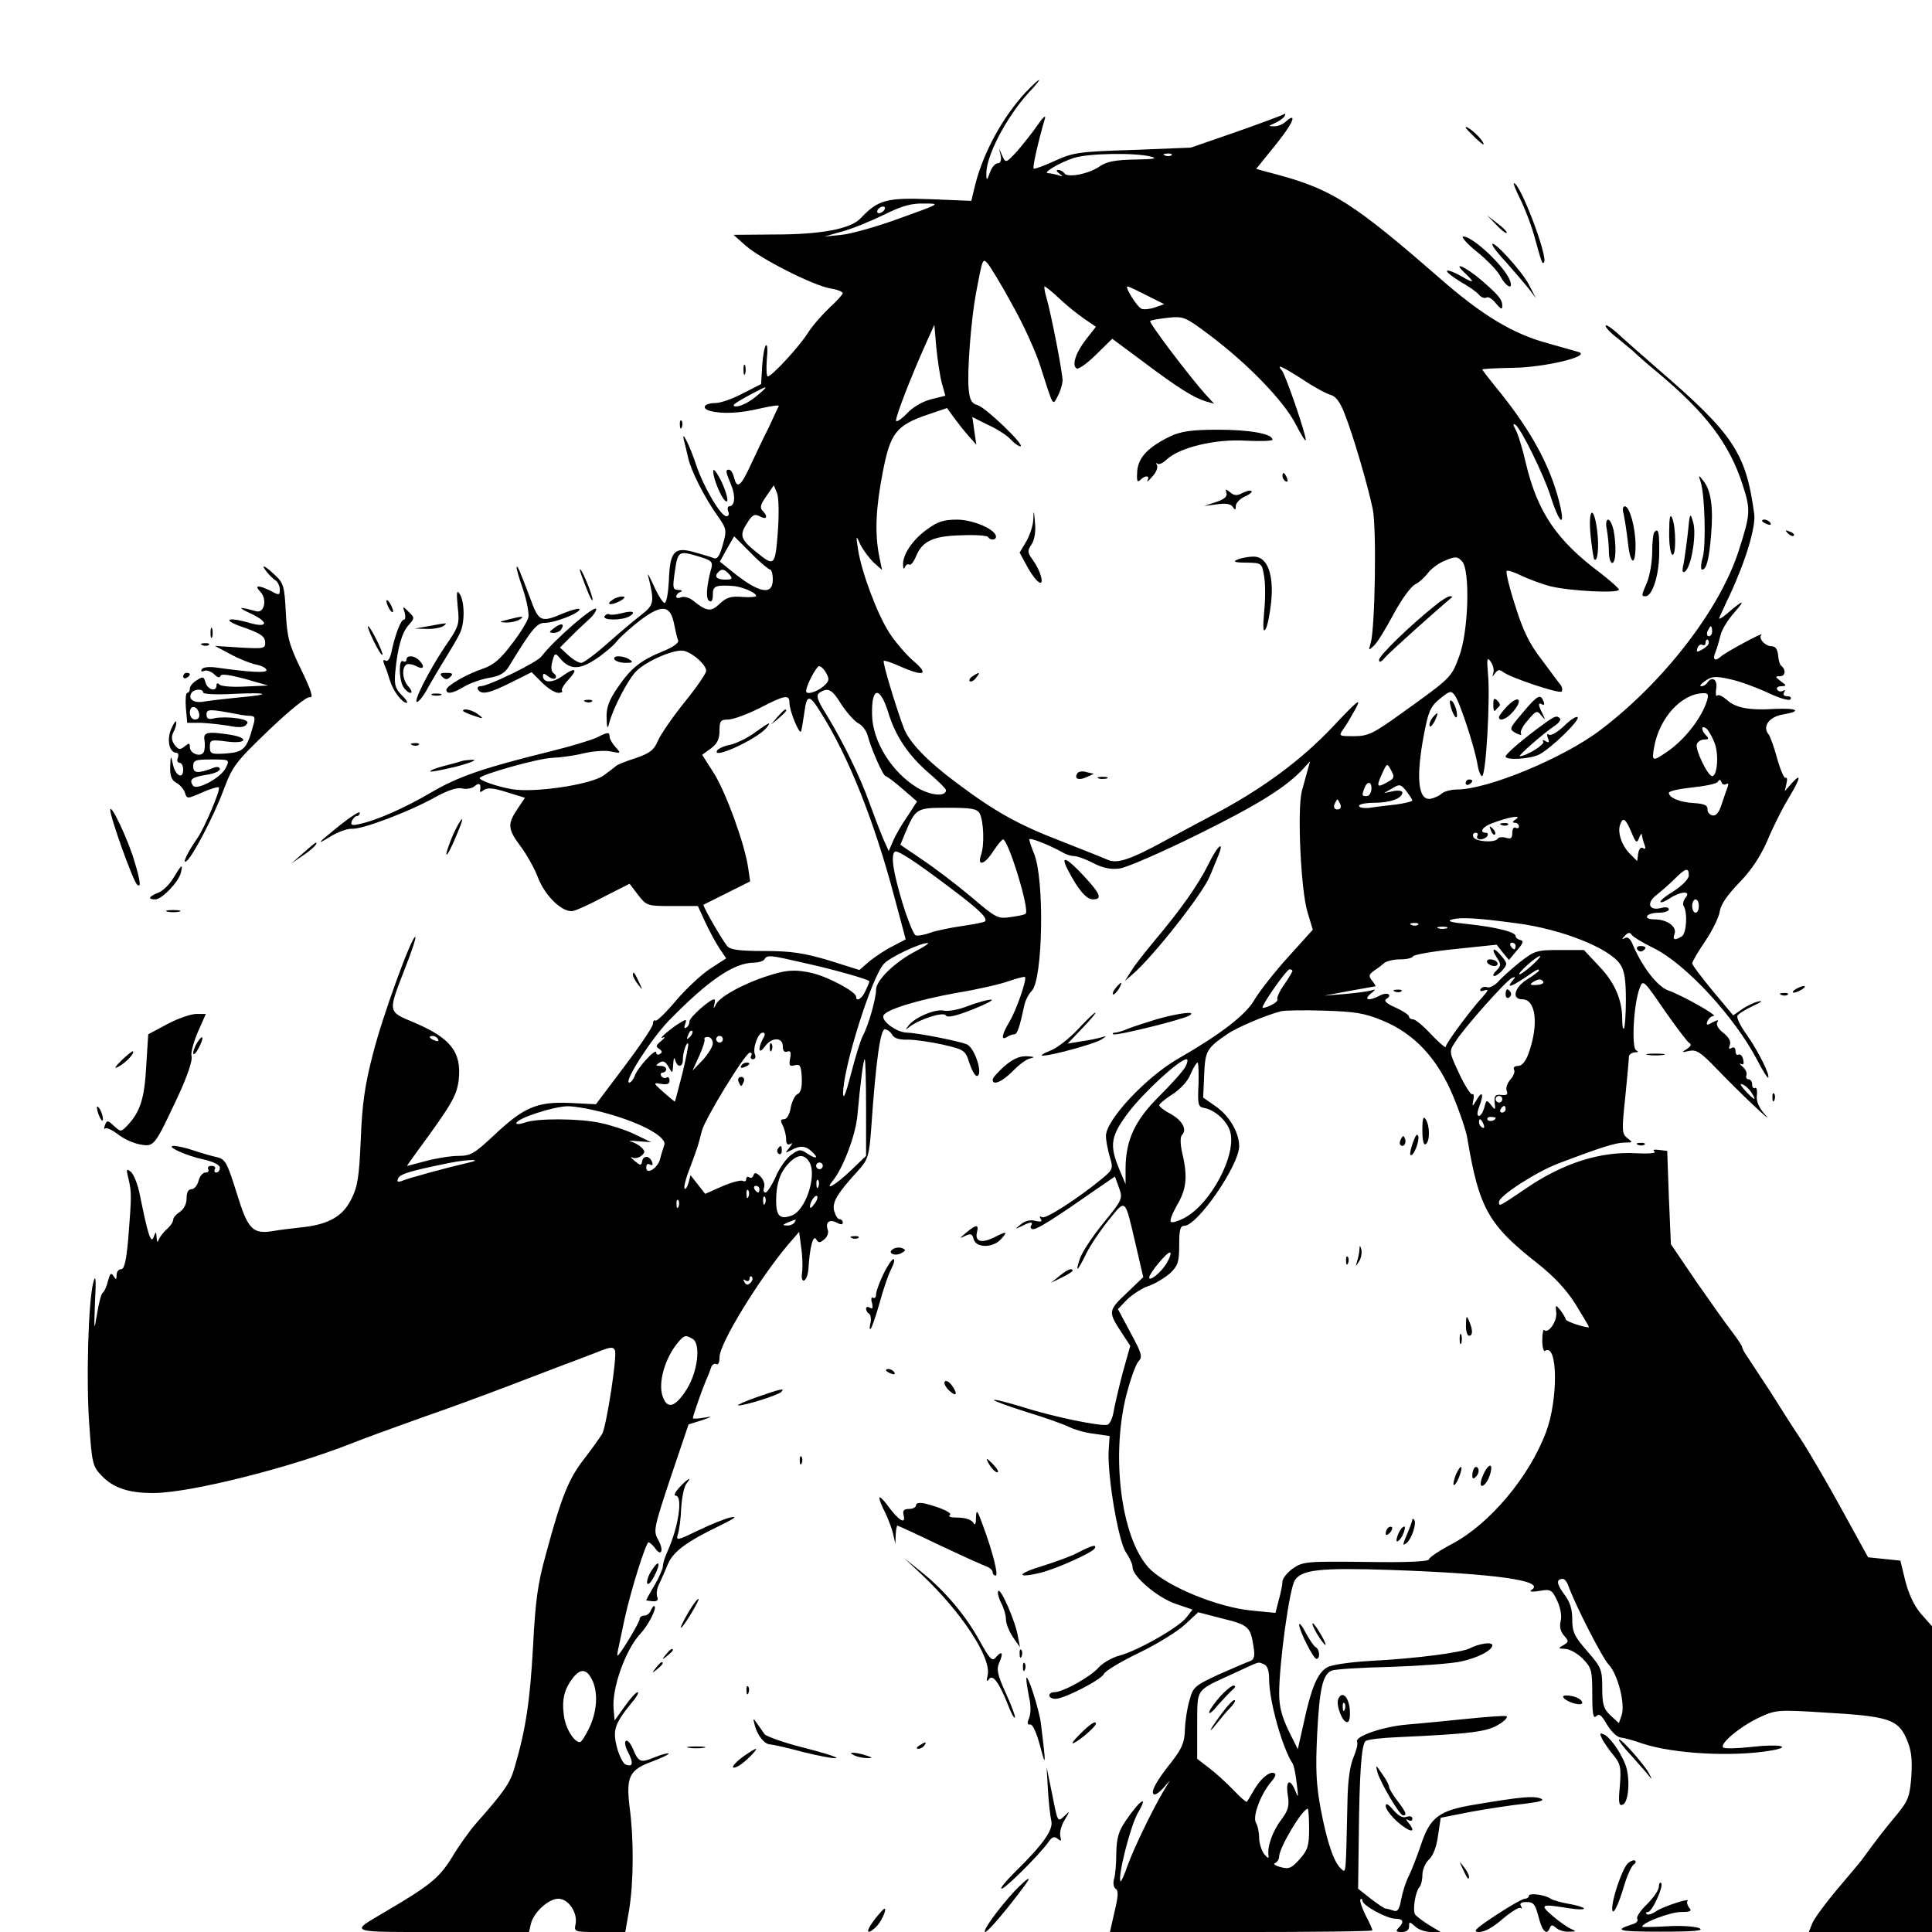 <?xml version="1.0" standalone="no"?>
<!DOCTYPE svg PUBLIC "-//W3C//DTD SVG 20010904//EN"
 "http://www.w3.org/TR/2001/REC-SVG-20010904/DTD/svg10.dtd">
<svg version="1.0" xmlns="http://www.w3.org/2000/svg"
 width="580pt" height="580pt" viewBox="0 0 580 580"
 preserveAspectRatio="xMidYMid meet">
<g transform="translate(0,580) scale(0.1,-0.1)"
fill="#000000" stroke="none">
<path d="M3079 5523 c-69 -75 -126 -179 -151 -276 l-12 -50 -123 5 c-132 5
-157 -2 -209 -57 -30 -32 -117 -49 -260 -49 l-122 -1 36 -32 c45 -40 203 -120
255 -129 20 -3 37 -10 37 -14 0 -4 -18 -24 -40 -44 -22 -21 -52 -55 -65 -76
-26 -41 -108 -130 -120 -130 -4 0 -5 23 -3 51 3 27 2 47 -3 42 -4 -4 -9 -32
-11 -62 l-3 -54 -55 -28 c-30 -16 -67 -29 -82 -29 -34 0 -45 -16 -15 -24 36
-9 88 -7 150 8 32 7 57 11 55 7 -2 -3 -15 -32 -30 -64 -16 -31 -40 -82 -54
-112 -30 -65 -41 -74 -50 -40 -3 14 -10 25 -15 25 -12 0 -11 -5 6 -46 14 -34
11 -64 -6 -64 -4 0 -6 -7 -3 -15 4 -8 1 -15 -5 -15 -17 0 -68 86 -91 154 -20
61 -47 113 -36 71 3 -11 8 -33 12 -50 9 -40 50 -120 87 -172 29 -41 29 -44 17
-88 -10 -36 -17 -45 -29 -40 -9 4 -35 11 -59 18 -58 16 -71 1 -74 -86 -2 -37
-7 -67 -13 -67 -5 0 -20 24 -33 53 -13 28 -20 41 -16 27 19 -77 18 -86 -21
-116 -21 -16 -67 -55 -102 -86 -36 -32 -71 -58 -78 -58 -8 0 -25 10 -39 23
l-25 23 37 37 c20 20 45 43 55 52 9 9 17 21 17 26 0 18 -127 -92 -164 -141
-12 -18 -160 -90 -183 -90 -8 0 -11 -4 -8 -10 10 -17 35 -11 99 21 l62 31 31
-31 c17 -17 39 -31 49 -31 9 0 15 3 11 6 -3 3 5 18 18 32 32 34 23 41 -16 13
-30 -22 -59 -22 -59 0 0 8 4 8 15 -1 9 -7 19 -10 22 -6 4 4 2 10 -4 14 -8 5
-10 18 -5 36 7 26 9 27 22 11 29 -35 57 -37 105 -6 25 16 55 41 66 55 12 15
46 45 75 67 63 46 87 42 98 -16 4 -20 9 -42 12 -48 2 -7 -16 -20 -43 -31 -70
-28 -99 -52 -138 -109 -27 -39 -35 -61 -34 -92 1 -33 3 -35 8 -15 12 46 59
135 83 157 33 31 116 66 142 59 27 -7 66 -42 66 -60 0 -7 -29 -50 -65 -94 -36
-45 -72 -97 -80 -116 -12 -28 -24 -37 -67 -52 -29 -9 -55 -20 -58 -23 -3 -3
-20 -16 -38 -29 -39 -28 -211 -53 -276 -41 -45 8 -96 26 -96 33 0 10 177 60
219 61 25 1 68 7 95 14 27 6 63 9 80 5 30 -6 31 -6 14 13 -10 11 -18 25 -18
31 0 15 -5 15 -38 -2 -15 -7 -76 -26 -137 -41 -207 -51 -278 -76 -359 -123
-80 -47 -165 -85 -218 -96 -22 -5 -26 -3 -22 9 4 8 10 15 15 15 5 0 9 5 9 10
0 6 -26 -11 -58 -36 -73 -59 -75 -63 -28 -34 22 13 50 23 63 22 30 -2 169 50
248 94 40 22 68 31 83 27 12 -3 29 0 37 7 14 12 20 7 16 -14 -1 -5 4 -4 11 2
11 8 28 7 69 -6 l55 -17 -23 -34 c-30 -45 -29 -60 10 -112 18 -24 41 -65 51
-91 22 -59 78 -112 109 -102 12 3 55 23 94 44 l73 37 25 -33 c26 -33 27 -34
103 -34 l77 0 22 -48 c12 -26 31 -61 42 -78 l21 -31 -48 -31 c-26 -17 -72 -60
-102 -95 -30 -36 -58 -63 -62 -61 -5 3 -8 -2 -8 -10 0 -8 -39 -66 -86 -128
l-85 -113 -79 4 c-99 4 -138 -13 -229 -99 -57 -53 -68 -60 -105 -60 -23 0 -66
-7 -96 -15 -30 -8 -56 -15 -58 -15 -1 0 14 21 33 47 102 139 116 164 122 211
9 83 -23 125 -133 172 -81 34 -80 29 -29 161 20 50 34 93 32 96 -9 9 -100
-240 -128 -353 -24 -92 -32 -150 -36 -254 -5 -114 -9 -142 -29 -181 -26 -52
-70 -76 -153 -84 -25 -3 -63 -7 -83 -11 -60 -9 -74 5 -108 116 -28 90 -34 100
-58 106 -15 3 -46 12 -70 20 -23 8 -50 14 -60 14 -28 0 37 -30 90 -41 30 -7
48 -16 48 -25 0 -8 -5 -14 -11 -14 -5 0 -7 5 -4 10 3 6 -1 10 -10 10 -9 0 -13
-4 -10 -10 3 -5 0 -10 -8 -10 -8 0 -18 -11 -21 -25 -4 -14 -13 -25 -21 -25
-10 0 -15 -10 -15 -28 0 -16 -8 -32 -20 -40 -11 -7 -20 -17 -20 -23 0 -7 -8
-19 -18 -28 -11 -9 -21 -23 -25 -31 -4 -11 -6 -10 -7 5 -1 19 -2 19 -9 1 -8
-21 -17 7 -41 126 -6 31 -18 62 -27 70 -14 11 -15 9 -7 -22 9 -40 9 -50 -1
-178 -6 -67 -12 -92 -21 -92 -8 0 -14 -8 -14 -17 0 -15 -2 -16 -9 -4 -8 12
-11 8 -17 -15 -4 -16 -11 -32 -16 -35 -4 -3 -12 -32 -17 -65 -9 -53 -9 -50 -6
36 4 72 2 87 -5 60 -15 -56 -22 -294 -12 -428 8 -115 10 -124 37 -152 36 -38
84 -53 160 -52 112 2 406 76 588 148 48 19 145 54 215 79 70 24 181 65 247 90
66 25 143 55 170 65 28 10 74 28 103 39 44 18 53 19 58 7 7 -18 -25 -224 -38
-250 -6 -10 -30 -44 -54 -75 -47 -60 -69 -115 -115 -286 -25 -89 -32 -142 -39
-280 -9 -162 -22 -248 -55 -360 -13 -47 -31 -73 -116 -169 -20 -23 -53 -69
-73 -103 -38 -61 -65 -83 -201 -163 -107 -63 -116 -60 173 -60 l260 0 6 26 c9
34 53 74 82 74 30 0 58 -41 52 -75 -5 -25 -5 -25 72 -25 l77 0 12 69 c13 83
14 209 1 306 -11 91 -1 112 68 137 29 11 52 22 49 24 -2 2 -21 -3 -41 -11 -43
-18 -49 -16 -66 25 -7 16 -16 27 -21 24 -5 -3 -2 -19 7 -35 16 -32 14 -45 -8
-36 -7 2 -19 26 -26 51 -13 52 -8 70 44 134 15 17 23 32 18 32 -5 0 -22 -19
-39 -43 l-30 -42 -3 34 c-6 61 35 177 79 225 24 25 51 77 44 84 -2 3 -7 -3
-11 -12 -3 -9 -12 -16 -20 -16 -8 0 -14 -5 -14 -11 0 -10 -60 -109 -66 -109
-3 0 0 11 21 110 19 87 64 230 72 230 3 0 12 -8 19 -17 19 -28 28 -8 10 24
-15 27 -14 34 37 187 l54 160 39 12 c34 12 35 13 7 8 -18 -3 -33 -4 -33 -1 0
7 29 89 39 112 5 11 12 28 15 38 3 10 10 15 16 12 6 -4 10 5 10 21 0 41 119
235 207 339 l32 37 6 -46 c4 -25 5 -59 3 -75 -3 -18 0 -27 6 -25 6 2 12 19 13
37 4 64 14 101 23 87 7 -12 11 -12 25 0 9 7 13 20 10 28 -8 22 4 33 26 22 13
-7 19 -7 19 0 0 5 -4 10 -10 10 -5 0 -12 11 -16 25 -6 26 8 51 74 123 27 30
31 42 37 120 14 206 28 302 41 302 7 0 17 -7 22 -16 6 -11 22 -16 48 -15 21 0
69 -7 105 -15 64 -15 67 -17 79 -55 7 -21 17 -39 22 -39 21 0 -5 85 -30 95
-28 11 -152 35 -180 35 -30 1 -76 34 -70 51 6 18 105 48 223 69 61 10 130 26
154 35 24 8 46 14 48 12 6 -7 -25 -97 -46 -133 -24 -40 -27 -59 -8 -47 6 4 16
8 22 8 9 0 16 22 30 87 3 15 13 34 22 43 34 34 39 337 7 413 -8 19 -14 38 -14
42 0 7 57 -15 102 -40 10 -6 25 -10 33 -10 9 0 34 -9 57 -21 29 -15 53 -20 80
-16 21 3 127 49 236 103 180 89 265 142 316 198 l19 21 -7 -25 c-4 -14 -12
-43 -18 -65 -14 -56 -3 -297 17 -363 l16 -53 -74 -82 c-41 -45 -86 -103 -101
-128 -25 -45 -102 -104 -229 -177 -96 -55 -217 -184 -217 -232 0 -13 5 -40 11
-61 11 -36 11 -39 -21 -66 -70 -58 -171 -124 -182 -117 -7 4 -8 3 -4 -5 6 -8
1 -10 -16 -6 -14 4 -31 0 -43 -10 -20 -16 -20 -16 2 -6 27 14 36 14 28 1 -3
-5 0 -10 7 -10 13 0 71 37 185 117 l60 41 12 -33 c12 -33 11 -36 -47 -107 -33
-40 -64 -88 -70 -106 -15 -45 -8 -40 18 13 12 25 43 71 68 102 53 65 48 69 82
-76 l22 -95 -50 -48 c-56 -53 -56 -56 -14 -120 l25 -38 -23 -82 c-12 -46 -24
-98 -27 -116 -3 -19 -11 -36 -18 -39 -18 -6 -162 23 -258 54 -44 13 -81 23
-83 20 -3 -2 42 -18 98 -36 57 -17 114 -38 128 -45 14 -7 46 -17 73 -20 l48
-7 -3 -47 c-3 -79 30 -271 52 -302 11 -16 20 -36 20 -45 0 -28 76 -92 130
-110 l50 -17 -18 -23 c-21 -29 -145 -100 -201 -115 -23 -6 -52 -23 -64 -37
-24 -27 -106 -73 -132 -73 -8 0 -15 -4 -15 -10 0 -5 8 -10 18 -10 27 0 139 58
146 75 3 8 49 36 103 62 54 26 116 64 139 85 l41 38 73 -19 c78 -19 84 -25 93
-84 5 -30 2 -39 -11 -44 -9 -3 -51 -21 -94 -40 -71 -33 -77 -38 -87 -77 -7
-22 -13 -62 -14 -89 -1 -38 -9 -56 -39 -95 -45 -56 -64 -90 -55 -98 4 -4 16 4
28 17 l21 24 -21 -35 c-34 -58 -89 -172 -107 -223 -9 -26 -18 -46 -20 -45 -10
11 29 166 52 206 33 56 7 40 -36 -23 -22 -32 -28 -52 -29 -99 0 -32 -3 -67 -7
-78 -3 -11 -1 -24 5 -28 9 -5 8 -23 -3 -68 l-14 -62 394 0 c217 0 394 2 394 5
0 3 -9 24 -21 46 -11 23 -18 44 -15 47 3 3 6 1 6 -4 0 -14 73 -54 99 -54 24 0
27 -10 9 -28 -9 -9 -7 -12 10 -12 14 0 22 6 22 17 0 15 1 15 18 0 10 -10 32
-17 48 -17 l29 0 -35 21 c-19 12 -38 26 -42 32 -8 13 1 68 13 82 5 5 9 21 9
37 0 15 9 36 20 46 12 11 23 39 27 72 l8 53 91 18 c50 9 121 20 160 24 48 6
63 10 49 16 -22 8 -58 5 -195 -18 -111 -18 -137 -38 -165 -123 -10 -30 -26
-71 -35 -90 -10 -19 -20 -52 -24 -73 -5 -29 -11 -37 -22 -33 -9 3 -19 6 -23 6
-5 0 -25 14 -46 30 l-38 30 2 158 c2 188 8 273 20 285 5 5 48 10 97 12 219 10
268 16 303 38 19 11 29 23 23 25 -6 2 -60 -2 -119 -8 -60 -6 -139 -14 -178
-17 -73 -6 -160 -36 -151 -52 3 -5 -2 -26 -11 -47 -11 -26 -17 -71 -18 -134
-5 -222 -4 -213 -18 -201 -22 18 -43 79 -62 179 -14 75 -16 121 -11 225 7 139
17 181 44 192 10 4 89 9 177 11 88 3 183 10 210 16 52 11 95 34 95 49 0 11
-40 5 -67 -9 -24 -13 -162 -31 -298 -38 -67 -4 -119 -12 -132 -20 -29 -18 -47
-63 -69 -165 l-18 -80 -28 56 c-20 42 -28 72 -28 111 0 91 31 316 47 340 21
32 75 38 288 31 313 -11 463 -32 424 -59 -10 -6 -3 -8 22 -4 34 6 38 4 54 -30
10 -22 14 -46 10 -61 -4 -17 0 -31 10 -43 15 -17 15 -19 -2 -29 -16 -9 -16
-10 5 -11 13 0 37 -13 53 -29 27 -28 29 -35 29 -107 0 -60 3 -75 12 -66 9 9
16 3 32 -25 12 -20 30 -38 41 -39 11 -1 40 -9 65 -18 93 -31 271 -41 388 -21
66 12 21 20 -57 11 -44 -5 -84 -6 -88 -2 -11 11 48 61 106 89 52 24 55 25 197
16 192 -11 221 -20 247 -78 15 -35 18 -59 15 -113 -5 -62 -9 -73 -44 -116 -33
-39 -64 -79 -106 -137 -4 -5 -37 -45 -73 -87 -36 -43 -70 -89 -75 -103 l-10
-25 185 0 185 0 0 459 0 459 -32 36 c-21 24 -37 58 -48 99 l-15 62 -49 5 -48
5 -77 140 c-42 77 -98 173 -124 213 -26 39 -68 105 -93 145 -26 39 -55 84 -65
99 -11 15 -19 30 -19 34 0 3 -13 23 -28 43 -16 20 -64 88 -108 151 l-78 115
-6 140 -5 140 -25 3 c-15 2 -20 0 -13 -5 7 -5 -19 -7 -56 -5 -105 6 -217 -29
-326 -103 -86 -58 -85 -58 -85 -43 0 18 113 91 180 116 129 49 172 62 197 62
25 0 25 1 9 13 -17 13 -18 21 -7 123 6 60 11 115 11 122 0 6 8 12 18 13 10 0
12 2 4 6 -15 6 -8 139 10 186 10 27 11 27 74 -65 35 -50 69 -95 75 -99 8 -4 5
-10 -7 -18 -17 -10 -16 -11 6 -6 22 5 35 -3 82 -52 66 -69 184 -181 146 -138
-18 20 -26 39 -24 57 2 15 -1 25 -5 22 -5 -3 -9 2 -9 10 0 9 -5 16 -11 16 -6
0 -9 6 -6 13 2 6 -3 18 -12 25 -9 8 -11 11 -4 8 7 -4 9 1 6 14 -3 11 -9 17
-14 14 -5 -3 -9 2 -9 11 0 10 -5 13 -12 9 -8 -5 -9 -2 -5 9 4 11 -3 23 -19 36
-15 11 -23 25 -19 32 6 8 2 8 -14 0 -17 -10 -20 -9 -15 4 4 8 11 15 18 15 16
0 -92 61 -134 76 -34 11 -81 72 -110 142 -6 14 -15 21 -22 16 -10 -5 -10 -3 0
7 9 10 15 11 20 3 4 -6 33 -24 66 -40 96 -47 243 -206 311 -336 16 -31 31 -55
33 -53 7 6 -30 80 -63 127 -20 27 -33 54 -29 59 3 6 25 19 48 30 22 10 30 16
16 13 -14 -3 -37 -14 -51 -24 l-26 -18 -61 73 c-34 41 -62 78 -62 83 0 5 18
36 40 68 22 33 41 73 43 89 3 20 23 49 58 85 37 38 63 78 84 125 16 39 44 95
62 125 38 63 43 83 12 49 l-21 -24 5 23 c3 12 2 20 -3 17 -4 -2 -15 23 -25 58
-9 34 -21 67 -26 73 -19 23 2 52 42 59 60 10 46 20 -22 17 -78 -5 -120 3 -146
28 -12 10 -24 16 -28 12 -4 -4 -5 5 -3 21 5 27 -13 39 -27 17 -3 -5 -11 -10
-18 -10 -6 0 -1 7 12 16 20 14 31 15 75 5 29 -6 80 -25 114 -41 34 -16 64 -25
67 -19 4 5 -1 9 -10 9 -10 0 -13 5 -9 12 4 6 3 8 -4 4 -6 -3 -13 -2 -17 4 -3
5 2 10 12 10 17 1 17 2 -1 15 -17 13 -18 15 -3 15 17 0 19 19 5 31 -5 3 -9 17
-10 32 -2 18 -8 27 -19 27 -20 0 -42 24 -31 35 9 10 -110 -54 -122 -66 -18
-16 -26 -9 -16 14 5 12 11 34 15 50 3 15 22 47 43 70 35 40 25 37 -27 -8 -13
-11 -22 -15 -20 -10 3 6 16 36 31 67 49 105 80 208 74 247 -25 182 -62 238
-291 435 -49 43 -105 92 -122 108 -18 16 -33 25 -33 20 0 -6 19 -25 43 -43 23
-19 44 -36 47 -40 3 -3 32 -29 65 -56 146 -122 216 -214 256 -337 25 -77 24
-89 -11 -198 -56 -176 -225 -395 -415 -539 -110 -84 -339 -179 -431 -179 -18
0 -39 -6 -46 -12 -7 -7 -23 -14 -34 -16 -37 -5 -44 64 -19 195 13 67 19 82 47
105 30 24 34 26 45 11 15 -19 59 -154 68 -205 3 -21 10 -38 14 -38 12 0 25
233 18 306 -4 47 -3 53 8 38 7 -10 11 -25 8 -34 -4 -13 -3 -13 5 -1 8 11 14
12 24 4 21 -17 168 -66 176 -59 3 4 2 13 -3 20 -6 7 -31 41 -57 76 -36 46 -56
87 -79 161 -18 55 -29 102 -26 105 3 3 22 -3 44 -14 21 -10 61 -25 88 -32 57
-14 205 -22 205 -10 0 4 -26 27 -57 51 -131 98 -187 182 -222 327 -10 44 -24
90 -31 102 -8 15 -9 20 -1 15 16 -9 85 -149 106 -215 31 -97 48 -93 20 5 -31
106 -89 207 -187 326 -21 26 -38 48 -38 50 0 2 42 4 93 5 91 1 233 34 197 47
-8 2 -51 15 -95 27 -103 28 -195 83 -323 195 -257 224 -323 266 -484 310 l-67
18 37 46 c48 58 72 93 72 105 0 5 -8 2 -18 -7 -10 -10 -27 -17 -38 -16 -17 0
-17 1 2 9 12 5 25 14 30 21 4 7 3 10 -4 5 -6 -3 -70 -27 -144 -53 l-133 -46
-175 -7 c-163 -5 -179 -8 -234 -33 -32 -15 -61 -25 -63 -23 -4 3 13 79 34 151
3 11 -7 2 -22 -20 -15 -22 -43 -57 -61 -78 -34 -37 -35 -37 -45 -15 l-10 23 5
-22 c3 -15 -1 -23 -9 -23 -7 0 -18 -12 -23 -27 -9 -25 -11 -26 -11 -6 -2 54
61 173 128 246 19 20 33 37 30 37 -3 0 -21 -17 -40 -37z m376 -193 c22 -6 9
-8 -48 -9 -59 -1 -84 -6 -105 -20 -32 -23 -98 -36 -107 -21 -3 5 -12 10 -18
10 -7 0 -6 -4 3 -11 12 -9 12 -10 -3 -5 -10 3 -24 6 -30 6 -20 0 34 32 77 46
44 14 183 16 231 4z m62 4 c-3 -3 -12 -4 -19 -1 -8 3 -5 6 6 6 11 1 17 -2 13
-5z m-815 -189 c-68 -25 -146 -47 -175 -50 l-52 -5 53 15 c30 8 86 31 125 50
54 27 83 35 121 34 51 0 50 0 -72 -44z m-47 25 c-3 -5 -11 -10 -16 -10 -6 0
-7 5 -4 10 3 6 11 10 16 10 6 0 7 -4 4 -10z m384 -285 c34 -60 73 -146 86
-190 38 -119 35 -113 50 -85 8 14 14 35 15 47 0 24 -34 200 -49 251 -5 17 -7
32 -5 32 3 0 23 -16 44 -36 22 -21 56 -48 75 -61 l35 -24 -29 -37 c-32 -41
-44 -79 -29 -88 5 -4 32 15 58 41 l49 48 93 -69 c105 -79 152 -108 188 -119
l25 -7 -26 28 c-50 56 -171 216 -166 220 2 3 26 7 53 10 47 5 52 3 124 -51
116 -87 223 -198 259 -267 17 -33 31 -56 31 -49 0 20 -60 193 -71 208 -19 22
-3 15 63 -27 34 -23 72 -43 84 -46 14 -4 28 -22 41 -57 25 -63 69 -213 84
-285 12 -57 7 -358 -6 -402 -7 -24 -7 -24 10 -8 10 9 36 52 59 95 23 43 52 83
65 89 12 6 29 22 38 34 9 12 31 29 51 37 31 13 37 13 51 -2 25 -25 20 -212 -9
-287 -23 -62 -24 -63 -172 -169 -86 -62 -101 -69 -143 -69 -47 0 -47 0 -31 23
9 12 25 40 37 62 17 32 3 21 -71 -58 -93 -98 -207 -183 -350 -259 -36 -19
-105 -56 -153 -82 -104 -57 -144 -70 -172 -57 -11 5 -74 30 -140 56 -130 50
-199 89 -315 176 -87 65 -141 121 -157 164 -25 67 -64 197 -60 201 2 2 24 -5
48 -16 72 -32 90 -26 42 15 -22 19 -55 57 -73 85 -37 57 -84 184 -94 250 -7
44 -6 45 7 15 8 -16 26 -40 39 -53 l26 -23 -9 43 c-13 70 -10 141 11 250 23
119 40 141 137 174 l56 19 21 -29 c12 -16 31 -41 44 -55 l23 -26 -6 41 -6 42
48 -24 c27 -12 57 -32 67 -43 11 -12 24 -21 29 -21 18 0 -106 119 -129 124
-17 5 -23 15 -26 48 -5 50 7 208 22 288 20 106 20 105 35 89 7 -8 41 -63 74
-124z m404 28 l52 -26 -28 -10 c-15 -5 -33 -7 -40 -4 -13 5 -52 67 -42 67 3 0
29 -12 58 -27z m-615 -265 l10 -36 -44 -11 c-26 -7 -55 -24 -73 -44 -17 -17
-31 -26 -31 -19 0 15 45 131 88 227 l27 60 6 -70 c4 -38 11 -86 17 -107z
m-558 -38 c-19 -16 -46 -30 -59 -30 -17 0 -10 7 30 29 68 37 72 37 29 1z m65
-408 c-8 -102 -10 -104 -65 -59 -46 37 -51 50 -28 85 16 27 23 30 39 22 21
-12 26 -1 8 17 -9 9 -5 20 12 44 l22 32 10 -24 c5 -13 6 -66 2 -117z m-23
-112 c4 0 8 -13 8 -30 0 -49 -42 -41 -123 25 l-36 29 21 38 22 38 50 -50 c27
-28 54 -50 58 -50z m-210 38 c33 -10 38 -15 34 -32 -15 -53 -18 -94 -7 -100 7
-5 11 2 11 18 0 27 7 30 60 27 27 -2 70 -20 70 -30 0 -3 -19 -5 -42 -3 -34 3
-48 -2 -68 -21 -26 -25 -39 -23 -82 12 -10 7 -24 11 -33 8 -8 -4 -15 -2 -15 2
0 5 6 12 13 14 7 3 4 6 -7 6 -16 1 -17 6 -11 49 10 70 11 70 77 50z m88 -53
c11 -13 8 -15 -14 -15 -25 0 -33 10 -19 23 10 11 19 8 33 -8z m2950 -170 c0
-8 -4 -15 -10 -15 -5 0 -7 7 -4 15 4 8 8 15 10 15 2 0 4 -7 4 -15z m-10 -35
c0 -5 -9 -14 -20 -20 -16 -9 -18 -8 -14 5 3 8 10 12 15 9 5 -3 9 0 9 5 0 6 2
11 5 11 3 0 5 -4 5 -10z m-2649 -92 c10 -18 8 -24 -11 -40 -21 -17 -50 -24
-50 -13 0 17 31 75 39 75 6 0 16 -10 22 -22z m45 -93 c16 -24 38 -49 50 -56
13 -6 25 -23 29 -38 10 -38 46 -121 54 -121 3 0 26 -17 50 -38 l44 -38 -29
-45 c-17 -24 -36 -57 -43 -74 l-13 -30 -18 40 c-9 22 -27 69 -40 105 -27 76
-78 181 -128 263 -30 48 -33 60 -21 68 25 16 37 10 65 -36z m140 -22 c22 -73
61 -131 124 -185 28 -24 50 -46 50 -50 0 -20 -44 -17 -84 6 -78 46 -137 140
-138 221 -2 83 23 87 48 8z m2459 35 c-16 -53 -68 -120 -122 -156 -42 -29 -45
-28 -37 16 16 87 81 159 147 161 14 1 17 -4 12 -21z m-2755 -8 c0 -25 31 -99
35 -85 2 6 6 31 10 58 7 53 15 53 49 -2 83 -131 161 -327 221 -554 l34 -127
-38 -20 c-21 -10 -52 -31 -70 -45 l-31 -27 -92 29 c-75 22 -112 28 -193 28
-77 0 -103 4 -112 15 -17 21 -75 122 -71 124 2 1 34 17 72 36 l68 34 -6 41
c-10 71 -67 227 -103 284 l-35 55 26 19 c19 14 26 28 26 53 0 30 3 34 28 34
15 1 56 16 92 34 77 40 90 42 90 16z m2776 -117 c15 -34 10 -103 -6 -103 -13
0 -52 81 -46 96 3 8 13 14 23 14 13 0 14 3 5 12 -15 15 -16 32 -1 22 6 -3 17
-22 25 -41z m-979 -120 c-33 -19 -36 -16 -19 22 16 35 16 35 28 13 11 -20 10
-25 -9 -35z m1015 -7 c6 4 8 1 5 -7 -3 -8 -11 -31 -18 -52 -8 -26 -17 -37 -28
-35 -9 2 -16 11 -15 19 1 11 -10 16 -39 18 -43 2 -77 16 -77 31 0 5 32 12 70
16 39 4 73 11 77 17 5 8 8 7 11 -1 2 -7 8 -9 14 -6z m-1065 -16 c-1 -11 -7
-20 -14 -20 -15 0 -15 2 -7 24 9 23 23 20 21 -4z m123 -33 c0 -3 -21 -8 -47
-12 -27 -3 -63 -7 -80 -10 -18 -2 -33 0 -33 6 0 5 21 9 46 9 47 0 84 13 84 31
0 5 -12 7 -27 4 l-28 -6 24 14 c23 14 26 13 43 -8 10 -13 18 -26 18 -28z
m-216 -12 c3 -9 0 -15 -9 -15 -9 0 -12 6 -9 15 4 8 7 15 9 15 2 0 5 -7 9 -15z
m-1083 -27 c12 -22 15 -95 4 -125 -12 -36 12 -28 37 12 13 19 26 35 29 35 16
0 81 -212 68 -223 -2 -3 -22 -7 -44 -10 -39 -6 -44 -4 -120 61 -44 37 -110 87
-146 111 l-66 45 14 34 c32 76 34 77 128 77 72 0 88 -3 96 -17z m1609 -18
c-10 -6 -11 -10 -2 -10 6 0 12 -5 12 -11 0 -5 -4 -7 -10 -4 -5 3 -10 -3 -10
-15 0 -16 -4 -20 -19 -15 -11 3 -22 2 -25 -3 -8 -13 -69 -9 -73 6 -3 6 0 12 7
12 6 0 8 -4 5 -10 -3 -5 1 -10 9 -10 8 0 18 5 21 10 3 6 1 10 -4 10 -21 0 -11
18 17 28 49 19 95 27 72 12z m347 -37 c14 -34 17 -36 24 -18 4 11 8 15 8 8 1
-6 4 -19 8 -29 4 -11 3 -15 -5 -10 -6 4 -12 -3 -14 -16 l-3 -23 -22 22 c-25
25 -38 65 -29 88 8 23 16 18 33 -22z m-2037 -174 c80 -60 106 -86 97 -95 -3
-3 -34 -9 -69 -14 -35 -5 -78 -14 -95 -20 -18 -7 -38 -10 -44 -8 -6 2 -24 46
-40 98 -28 94 -35 141 -23 153 7 7 62 -29 174 -114z m2210 43 c0 -10 -19 -30
-45 -47 -25 -15 -43 -30 -40 -33 2 -3 16 3 29 12 33 21 64 22 46 1 -6 -8 -9
-19 -6 -24 13 -20 9 -83 -5 -92 -21 -13 -29 -11 -22 7 8 22 -22 44 -60 44 -16
0 -26 4 -22 10 3 6 19 10 36 10 16 0 29 5 29 10 0 6 -10 8 -24 4 -37 -9 -44
16 -12 40 15 12 39 33 54 48 32 32 42 35 42 10z m30 -92 c0 -11 -4 -20 -10
-20 -5 0 -10 9 -10 20 0 11 5 20 10 20 6 0 10 -9 10 -20z m-545 -52 c136 -18
277 -75 309 -123 13 -19 17 -47 17 -107 0 -44 -3 -83 -6 -86 -3 -3 -5 10 -5
28 0 58 -22 110 -69 159 l-46 49 -73 0 c-69 0 -75 -2 -120 -37 -26 -21 -55
-47 -65 -59 -11 -11 -25 -18 -32 -16 -7 3 -16 1 -20 -5 -4 -7 1 -8 12 -4 13 4
11 -1 -9 -23 -37 -41 -108 -137 -108 -147 0 -4 -19 12 -43 37 -24 26 -48 46
-55 46 -7 0 -12 4 -12 8 0 5 -18 17 -40 27 -28 12 -37 21 -28 26 20 13 2 22
-20 10 -32 -17 -50 -13 -27 6 15 12 16 14 3 10 -9 -3 -45 -8 -80 -11 l-63 -5
75 14 c41 7 77 14 79 14 2 1 -3 8 -10 17 -11 14 -10 18 6 30 11 7 25 18 32 24
7 5 28 10 47 10 19 0 36 4 38 9 2 5 59 15 127 22 l124 13 18 -23 19 -23 24 29
c19 21 21 29 10 31 -8 2 -14 7 -14 12 0 12 -59 27 -145 36 -51 5 -63 9 -45 14
28 7 77 4 195 -12z m-298 -4 c-3 -3 -12 -4 -19 -1 -8 3 -5 6 6 6 11 1 17 -2
13 -5z m86 -11 c-7 -2 -19 -2 -25 0 -7 3 -2 5 12 5 14 0 19 -2 13 -5z m-1593
-68 c-64 -33 -120 -88 -120 -116 0 -27 -23 -108 -40 -139 -6 -11 -22 -62 -35
-113 -14 -54 -23 -80 -24 -62 -2 73 86 354 123 392 19 20 108 62 131 62 6 0
-10 -11 -35 -24z m1800 15 c0 -5 -2 -10 -4 -10 -3 0 -8 5 -11 10 -3 6 -1 10 4
10 6 0 11 -4 11 -10z m-2135 -51 c91 -20 195 -50 195 -55 0 -2 -5 -15 -12 -29
-10 -23 -28 -34 -28 -17 0 15 -88 62 -137 72 -37 8 -63 8 -95 0 -82 -21 -173
-67 -188 -94 -7 -14 -9 -15 -6 -3 3 9 3 17 0 17 -13 0 -74 -54 -74 -66 0 -7
-4 -16 -10 -19 -6 -4 -7 1 -3 11 5 14 3 15 -13 5 -27 -15 -72 -54 -54 -46 8 4
6 -1 -5 -10 -16 -13 -17 -17 -6 -24 9 -6 10 -11 2 -15 -6 -4 -11 -2 -11 4 0
16 -57 -46 -65 -71 -4 -10 -11 -19 -16 -19 -18 0 65 130 118 185 118 121 195
174 255 175 15 0 30 5 33 10 8 14 16 13 120 -11z m2183 -8 c-18 -16 -35 -28
-37 -26 -4 5 51 54 62 55 4 0 -7 -13 -25 -29z m-718 -16 c0 -2 -11 -21 -25
-41 -14 -20 -23 -40 -20 -44 2 -4 -7 -12 -20 -18 -14 -7 -25 -9 -25 -7 0 12
73 115 81 115 5 0 9 -2 9 -5z m740 1 c0 -2 -16 -14 -35 -26 -39 -24 -48 -60
-15 -60 41 0 50 -75 19 -162 -9 -25 -20 -38 -32 -38 -10 0 -15 -5 -12 -11 4
-5 -1 -19 -10 -29 -10 -11 -15 -26 -12 -34 5 -12 0 -15 -16 -13 -18 2 -22 -3
-20 -23 3 -23 2 -24 -11 -7 -13 16 -14 16 -20 -8 -4 -14 -11 -25 -16 -25 -6 0
-6 9 0 26 15 38 11 52 -6 24 -14 -24 -15 -24 -11 -2 3 12 1 20 -3 17 -4 -3
-22 25 -39 61 -31 66 -31 67 -13 95 25 41 154 186 171 193 11 5 12 4 1 -9 -18
-22 -4 -18 38 10 38 26 42 28 42 21z m13 -33 c3 -5 -6 -9 -20 -10 -19 -1 -22
1 -12 8 17 11 26 11 32 2z m-482 -117 c95 -39 165 -114 212 -228 20 -48 39
-105 42 -125 35 -210 63 -260 211 -376 48 -38 85 -77 113 -121 22 -36 41 -67
41 -70 0 -2 -16 1 -35 7 -19 6 -35 13 -35 17 0 3 -7 15 -15 26 -15 18 -16 18
-13 -7 3 -25 -24 -64 -36 -52 -3 4 -6 -10 -6 -31 0 -21 4 -35 9 -31 38 23 39
-148 2 -245 -51 -135 -169 -275 -282 -335 -38 -20 -69 -41 -69 -46 0 -7 -67
-10 -189 -8 -181 2 -190 1 -220 -20 -17 -12 -31 -30 -31 -39 0 -9 -5 -34 -11
-55 l-10 -39 -72 7 c-100 10 -243 68 -301 121 -87 81 -123 332 -75 525 12 46
28 92 36 101 14 15 11 24 -23 87 l-38 71 27 28 c15 15 44 34 64 41 21 7 50 25
66 39 23 22 27 33 27 84 0 45 3 58 15 58 40 0 165 182 165 239 0 41 -29 90
-68 118 l-40 28 3 68 c3 72 7 80 70 123 29 20 117 57 160 68 11 3 70 4 130 2
92 -3 121 -7 176 -30z m-2080 -49 c-10 -9 -11 -8 -5 6 3 10 9 15 12 12 3 -3 0
-11 -7 -18z m219 -6 c-16 -31 -12 -48 6 -23 20 29 54 29 54 1 0 -14 5 -19 13
-16 10 4 13 -2 9 -20 -4 -22 -2 -25 14 -21 16 4 19 -1 21 -38 1 -28 -3 -44
-12 -48 -8 -3 -17 -21 -21 -40 -3 -21 -12 -36 -20 -36 -11 0 -12 -4 -4 -19 5
-11 10 -29 10 -41 0 -14 4 -19 13 -14 7 5 6 0 -3 -11 -14 -17 -14 -18 7 -7 25
14 42 12 60 -5 22 -20 14 -24 -12 -7 -22 15 -26 14 -50 -3 -14 -10 -35 -39
-46 -65 -12 -27 -26 -48 -31 -48 -6 0 -7 7 -4 16 3 8 -2 23 -11 32 -12 12 -18
13 -21 4 -2 -7 -8 -10 -13 -6 -5 3 -9 0 -9 -6 0 -6 -4 -8 -10 -5 -5 3 -33 -4
-61 -16 l-52 -23 -22 28 -22 28 -6 -23 c-4 -13 -9 -21 -12 -17 -3 3 4 32 17
64 23 62 23 62 35 109 10 38 131 235 144 235 6 0 7 -4 4 -10 -3 -5 -1 -10 5
-10 7 0 10 7 6 15 -7 19 10 65 24 65 7 0 8 -6 0 -19z m-975 -1 c3 -6 -1 -7 -9
-4 -18 7 -21 14 -7 14 6 0 13 -4 16 -10z m825 -12 c0 -10 -14 -32 -30 -50
l-31 -32 20 44 c11 24 18 47 16 50 -2 4 2 7 10 7 8 0 15 -9 15 -19z m30 12 c0
-5 -4 -10 -10 -10 -5 0 -10 5 -10 10 0 6 5 10 10 10 6 0 10 -4 10 -10z m-121
-101 c-12 -46 -22 -85 -23 -86 0 -1 -16 12 -34 28 -32 29 -32 29 -7 25 18 -3
25 0 25 10 0 8 -4 13 -9 9 -5 -3 -12 -1 -16 5 -3 5 -1 10 4 10 6 0 11 5 11 10
0 6 -8 10 -17 10 -15 0 -16 2 -3 10 11 7 18 3 27 -13 12 -21 12 -21 14 8 1 17
3 23 6 13 6 -24 23 -23 23 1 0 22 11 54 16 48 2 -2 -6 -41 -17 -88z m551 -104
l0 -145 -47 -45 c-44 -42 -80 -63 -53 -30 31 38 69 138 74 197 9 99 18 168 22
168 2 0 4 -65 4 -145z m959 123 c-7 -13 -42 -52 -78 -88 -73 -72 -101 -131
-102 -216 l0 -49 -19 45 c-30 73 -26 99 28 171 46 60 153 159 174 159 5 0 3
-10 -3 -22z m39 -54 c-3 -59 -1 -67 16 -70 32 -5 70 -39 79 -71 20 -69 -57
-215 -135 -258 -20 -11 -40 -17 -43 -13 -4 4 5 26 19 51 28 47 32 86 15 156
-6 27 -6 48 -1 53 17 17 1 45 -34 64 -19 10 -34 22 -34 26 0 4 18 19 40 33 23
15 46 39 54 60 8 19 18 35 21 35 3 0 4 -30 3 -66z m1660 -24 c17 -27 10 -25
-19 6 -13 14 -17 23 -9 19 9 -3 21 -14 28 -25z m-748 -20 c0 -5 -4 -10 -10
-10 -5 0 -10 5 -10 10 0 6 5 10 10 10 6 0 10 -4 10 -10z m-2683 -44 c103 -29
177 -71 167 -94 -3 -10 -9 -27 -12 -40 -6 -28 -42 -51 -42 -27 0 10 5 13 11 9
7 -4 10 -1 7 6 -6 20 -26 23 -30 5 -3 -15 -5 -15 -23 0 -11 9 -14 14 -7 10 7
-4 19 -1 27 5 12 10 12 14 1 25 -7 7 -21 15 -32 18 -10 2 -1 3 21 1 l40 -3
-50 24 c-27 13 -74 28 -103 34 -66 14 -192 14 -226 1 -14 -5 -26 -6 -26 -2 0
14 113 51 155 51 22 0 77 -10 122 -23z m2693 14 c0 -5 -5 -10 -11 -10 -5 0 -7
5 -4 10 3 6 8 10 11 10 2 0 4 -4 4 -10z m-30 -26 c0 -8 -19 -13 -24 -6 -3 5 1
9 9 9 8 0 15 -2 15 -3z m-36 -20 c3 -8 2 -12 -4 -9 -6 3 -10 10 -10 16 0 14 7
11 14 -7z m-2023 -115 c21 -41 -13 -143 -54 -158 -35 -13 -47 -2 -47 44 0 52
12 87 40 115 26 26 46 26 61 -1z m-1031 -1 c-61 -14 -171 -44 -193 -53 -13 -5
-16 -3 -12 7 6 14 37 23 155 47 61 12 106 11 50 -1z m1070 -8 c0 -5 -4 -10
-10 -10 -5 0 -10 5 -10 10 0 6 5 10 10 10 6 0 10 -4 10 -10z m-13 -62 c-3 -8
-6 -5 -6 6 -1 11 2 17 5 13 3 -3 4 -12 1 -19z m-177 -8 c0 -5 -2 -10 -4 -10
-3 0 -8 5 -11 10 -3 6 -1 10 4 10 6 0 11 -4 11 -10z m-33 -22 c-3 -8 -6 -5 -6
6 -1 11 2 17 5 13 3 -3 4 -12 1 -19z m50 -20 c-3 -8 -6 -5 -6 6 -1 11 2 17 5
13 3 -3 4 -12 1 -19z m151 2 c-7 -10 -14 -18 -15 -16 -6 6 9 36 18 36 5 0 4
-9 -3 -20z m-411 -12 c-3 -8 -6 -5 -6 6 -1 11 2 17 5 13 3 -3 4 -12 1 -19z
m348 -48 c-3 -5 -14 -10 -23 -9 -14 0 -13 2 3 9 27 11 27 11 20 0z m1118 -121
c-16 -28 -53 -58 -53 -44 0 12 52 75 62 75 5 0 1 -14 -9 -31z m-1250 -60 c-8
-8 -13 -7 -18 2 -5 8 -4 10 3 5 7 -4 12 -2 12 5 0 7 3 9 7 6 4 -4 2 -12 -4
-18z m-173 -169 c24 -15 15 -97 -18 -150 -34 -54 -58 -62 -72 -24 -16 41 6
119 48 167 17 19 21 20 42 7z m2627 -737 c20 -58 104 -222 123 -241 27 -29 50
-119 38 -152 l-8 -23 -25 23 c-21 20 -25 33 -25 83 0 55 -3 62 -45 110 -39 45
-45 58 -45 96 0 31 -7 53 -25 76 -22 30 -24 45 -3 45 5 0 11 -8 15 -17z m-913
-239 c11 -4 16 -19 16 -48 1 -65 40 -205 71 -251 3 -5 9 -32 12 -60 5 -42 5
-45 -4 -22 -16 40 -30 33 -23 -12 5 -32 2 -45 -19 -73 -26 -34 -43 -81 -39
-108 2 -11 -2 -9 -13 4 -8 11 -15 33 -15 49 0 15 -4 36 -10 46 -10 20 16 88
48 124 8 9 13 19 10 22 -11 11 -39 -9 -60 -43 -12 -21 -23 -39 -25 -41 -2 -2
-20 14 -40 35 -21 22 -54 52 -74 67 l-35 27 0 100 c1 115 -8 102 111 157 82
38 70 34 89 27z m-2015 -50 c17 -38 13 -93 -10 -141 -11 -24 -24 -43 -28 -43
-18 0 -43 41 -48 79 -7 49 1 80 27 114 24 30 42 27 59 -9z m2151 -444 c0 -51
-4 -64 -28 -91 -25 -28 -33 -31 -58 -24 -16 4 -23 10 -16 12 6 3 12 11 12 19
0 27 70 144 86 144 2 0 4 -27 4 -60z"/>
<path d="M3515 4491 c-68 -33 -97 -63 -101 -105 -2 -29 0 -36 9 -27 15 15 30
14 22 -1 -4 -7 3 -2 14 11 12 12 18 28 14 35 -3 6 -3 8 1 4 5 -4 18 2 29 13
39 36 147 62 237 56 44 -2 80 -1 80 3 0 18 -69 30 -164 30 -78 0 -110 -5 -141
-19z"/>
<path d="M3850 4371 c0 -6 4 -13 10 -16 6 -3 7 1 4 9 -7 18 -14 21 -14 7z"/>
<path d="M3682 4320 c3 -10 -6 -19 -31 -27 l-36 -12 39 5 c26 4 42 1 47 -8 7
-10 9 -10 9 3 0 9 12 21 26 28 15 6 24 14 21 17 -3 3 -15 0 -27 -6 -16 -9 -25
-8 -37 2 -14 11 -15 11 -11 -2z"/>
<path d="M3102 4240 c-1 -19 -11 -49 -22 -67 l-19 -32 25 -46 c27 -47 50 -61
38 -22 -3 12 -14 33 -24 47 -16 21 -16 27 -3 46 9 14 13 39 10 66 -3 38 -4 39
-5 8z"/>
<path d="M2782 4210 c-43 -31 -73 -76 -71 -107 0 -11 3 -13 6 -5 2 6 8 10 13
7 4 -3 13 8 20 25 19 46 52 61 136 63 42 2 78 -1 80 -5 7 -11 24 -10 24 1 0
21 -68 51 -117 51 -40 0 -59 -6 -91 -30z"/>
<path d="M3715 4120 c-15 -6 -9 -9 27 -9 46 -1 46 -1 53 -41 4 -22 4 -70 0
-107 -4 -47 -3 -63 4 -52 6 8 13 45 17 80 9 86 -12 139 -53 138 -15 0 -37 -4
-48 -9z"/>
<path d="M4308 3982 c-74 -59 -168 -150 -168 -163 0 -9 6 -7 18 7 12 15 160
147 201 181 2 1 0 3 -6 3 -6 0 -26 -12 -45 -28z"/>
<path d="M2920 3770 c-8 -5 -12 -12 -9 -15 4 -3 12 1 19 10 14 17 11 19 -10 5z"/>
<path d="M3234 3478 c-10 -16 4 -22 28 -11 l22 10 -22 5 c-12 4 -25 2 -28 -4z"/>
<path d="M3298 3463 c6 -2 18 -2 25 0 6 3 1 5 -13 5 -14 0 -19 -2 -12 -5z"/>
<path d="M2334 3648 l-19 -23 23 19 c21 18 27 26 19 26 -2 0 -12 -10 -23 -22z"/>
<path d="M2265 3600 c-22 -16 -55 -32 -73 -36 -18 -3 -35 -11 -39 -17 -18 -29
118 33 147 67 18 22 11 19 -35 -14z"/>
<path d="M4508 3323 c7 -3 16 -2 19 1 4 3 -2 6 -13 5 -11 0 -14 -3 -6 -6z"/>
<path d="M4476 3307 c3 -10 9 -15 12 -12 3 3 0 11 -7 18 -10 9 -11 8 -5 -6z"/>
<path d="M4493 2926 c14 -21 14 -25 -1 -40 -9 -9 -12 -16 -6 -16 5 0 17 8 25
18 15 17 14 21 -2 40 -23 29 -35 28 -16 -2z"/>
<path d="M4465 2910 c3 -5 13 -10 21 -10 8 0 12 5 9 10 -3 6 -13 10 -21 10 -8
0 -12 -4 -9 -10z"/>
<path d="M4188 2823 c7 -3 16 -2 19 1 4 3 -2 6 -13 5 -11 0 -14 -3 -6 -6z"/>
<path d="M4520 2814 c0 -8 5 -12 10 -9 6 4 8 11 5 16 -9 14 -15 11 -15 -7z"/>
<path d="M4270 2407 c0 -30 4 -46 10 -42 13 8 13 55 0 75 -7 11 -10 2 -10 -33z"/>
<path d="M4242 2371 c-7 -19 -10 -36 -8 -38 8 -8 27 38 24 55 -3 11 -8 5 -16
-17z"/>
<path d="M4206 2381 c-4 -7 -5 -15 -2 -18 9 -9 19 4 14 18 -4 11 -6 11 -12 0z"/>
<path d="M4081 2048 c0 -9 -4 -25 -7 -35 -5 -17 -5 -17 6 0 6 10 9 25 7 35 -4
15 -5 15 -6 0z"/>
<path d="M4041 2014 c0 -11 3 -14 6 -6 3 7 2 16 -1 19 -3 4 -6 -2 -5 -13z"/>
<path d="M4401 1823 c-1 -18 4 -33 9 -33 12 0 12 17 0 45 -7 17 -9 15 -9 -12z"/>
<path d="M4382 1780 c0 -14 2 -19 5 -12 2 6 2 18 0 25 -3 6 -5 1 -5 -13z"/>
<path d="M4371 1374 c-6 -15 -9 -29 -7 -32 3 -2 10 8 16 23 14 36 7 43 -9 9z"/>
<path d="M4427 1394 c-4 -4 -7 -14 -7 -23 0 -11 3 -12 11 -4 6 6 10 16 7 23
-2 6 -7 8 -11 4z"/>
<path d="M4453 1373 c-13 -27 -9 -44 6 -27 13 14 24 54 14 54 -4 0 -14 -12
-20 -27z"/>
<path d="M4240 1238 c0 -3 -7 -23 -16 -44 -14 -33 -14 -36 -1 -26 16 14 31 61
22 70 -3 3 -5 3 -5 0z"/>
<path d="M4167 1213 c-4 -3 -7 -11 -7 -17 0 -6 5 -5 12 2 6 6 9 14 7 17 -3 3
-9 2 -12 -2z"/>
<path d="M4200 1200 c-6 -12 -9 -24 -7 -27 3 -2 11 5 17 17 6 12 9 24 7 27 -3
2 -11 -5 -17 -17z"/>
<path d="M2311 2654 c0 -11 3 -14 6 -6 3 7 2 16 -1 19 -3 4 -6 -2 -5 -13z"/>
<path d="M2225 2600 c-3 -6 1 -7 9 -4 18 7 21 14 7 14 -6 0 -13 -4 -16 -10z"/>
<path d="M2217 2553 c3 -7 6 -13 8 -13 2 0 5 6 8 13 3 8 -1 14 -8 14 -7 0 -11
-6 -8 -14z"/>
<path d="M2335 2351 c-3 -5 -2 -12 3 -15 5 -3 9 1 9 9 0 17 -3 19 -12 6z"/>
<path d="M3661 705 c-17 -20 -31 -40 -31 -46 0 -6 12 4 27 23 16 18 35 38 43
45 9 7 10 12 4 13 -7 0 -26 -16 -43 -35z"/>
<path d="M3673 663 c-16 -21 -33 -45 -37 -53 -4 -8 3 -2 16 15 13 16 31 38 41
48 10 10 17 21 14 23 -3 3 -18 -12 -34 -33z"/>
<path d="M4400 5417 c0 -2 14 -16 31 -33 22 -20 28 -23 19 -8 -11 18 -50 50
-50 41z"/>
<path d="M4564 5202 c13 -26 32 -75 41 -107 23 -83 25 -89 30 -83 14 14 -71
238 -90 238 -3 0 6 -22 19 -48z"/>
<path d="M4492 5125 c15 -16 29 -27 31 -24 3 2 -10 15 -27 28 l-31 24 27 -28z"/>
<path d="M4434 5044 c31 -25 63 -58 71 -75 17 -31 39 -41 28 -11 -15 41 -111
132 -140 132 -8 0 10 -21 41 -46z"/>
<path d="M4480 5066 c0 -5 19 -30 43 -55 23 -26 52 -60 65 -76 l23 -30 -22 42
c-21 40 -109 136 -109 119z"/>
<path d="M4398 4980 c32 -30 27 -32 -13 -8 -20 11 -38 18 -41 15 -3 -3 15 -17
39 -32 25 -14 51 -32 57 -40 7 -8 17 -12 23 -8 5 3 18 -5 28 -18 13 -16 19
-19 19 -9 0 21 -9 32 -63 79 -48 41 -90 59 -49 21z"/>
<path d="M2232 4690 c0 -14 2 -19 5 -12 2 6 2 18 0 25 -3 6 -5 1 -5 -13z"/>
<path d="M2041 4524 c0 -11 3 -14 6 -6 3 7 2 16 -1 19 -3 4 -6 -2 -5 -13z"/>
<path d="M2141 4385 c1 -29 34 -101 42 -89 3 6 -5 33 -18 60 -14 28 -24 40
-24 29z"/>
<path d="M5105 4355 c13 -37 17 -190 7 -227 -6 -21 -7 -38 -2 -38 13 0 21 31
27 106 7 83 -1 132 -23 160 -15 19 -16 19 -9 -1z"/>
<path d="M4874 4258 c3 -13 9 -51 13 -85 7 -69 23 -76 23 -10 0 53 -18 117
-32 117 -6 0 -8 -9 -4 -22z"/>
<path d="M4775 4193 c4 -38 9 -70 11 -72 10 -11 15 36 9 84 -10 82 -28 70 -20
-12z"/>
<path d="M5011 4203 c-1 -34 4 -65 9 -68 12 -8 12 81 0 110 -6 14 -9 2 -9 -42z"/>
<path d="M5067 4200 c-4 -36 -10 -78 -13 -94 -5 -20 -3 -27 4 -22 19 11 36
112 25 148 -9 31 -10 30 -16 -32z"/>
<path d="M4824 4209 c3 -17 6 -47 6 -65 0 -19 5 -34 10 -34 11 0 13 51 4 99
-4 17 -11 31 -16 31 -6 0 -8 -13 -4 -31z"/>
<path d="M5290 4236 c0 -2 7 -7 16 -10 8 -3 12 -2 9 4 -6 10 -25 14 -25 6z"/>
<path d="M4967 4203 c-4 -3 -7 -30 -7 -60 0 -29 -7 -70 -15 -90 -18 -42 -18
-43 -5 -43 20 0 40 61 41 125 1 66 -2 81 -14 68z"/>
<path d="M5367 4199 c7 -7 15 -10 18 -7 3 3 -2 9 -12 12 -14 6 -15 5 -6 -5z"/>
<path d="M801 4083 c8 -10 20 -22 27 -26 6 -4 12 -17 12 -27 0 -17 -2 -18 -27
-4 -37 18 -51 18 -32 -2 22 -22 13 -66 -12 -59 -55 15 -59 13 -14 -8 53 -25
49 -43 -6 -27 -69 20 -84 9 -19 -13 51 -18 65 -27 66 -44 1 -20 -2 -21 -75
-17 l-76 5 45 -24 c25 -14 60 -28 78 -32 17 -3 32 -11 32 -17 0 -9 -50 -6
-151 8 -21 3 -40 1 -43 -5 -4 -6 -1 -9 7 -5 8 3 21 -2 30 -10 9 -10 17 -12 19
-5 2 7 28 3 73 -9 l70 -20 -68 -3 c-37 -2 -72 0 -78 6 -6 5 -9 5 -9 -3 0 -20
-27 -13 -33 9 -5 18 -8 19 -26 7 -12 -7 -21 -18 -21 -25 0 -7 -3 -13 -8 -13
-4 0 -6 -20 -4 -45 l4 -45 42 0 c22 -1 60 -5 83 -9 31 -6 46 -5 53 4 8 9 0 14
-30 19 -22 3 -52 3 -65 0 -19 -5 -25 -2 -25 11 0 17 9 17 98 0 9 -2 25 -4 34
-4 14 -1 15 -6 7 -33 -18 -66 -28 -76 -80 -80 -45 -3 -49 -1 -49 20 0 21 3 22
50 16 59 -8 70 10 13 20 -71 11 -84 8 -79 -17 2 -13 1 -29 -3 -36 -10 -15 -41
-3 -41 16 0 13 -3 13 -16 2 -14 -11 -18 -10 -30 5 -9 13 -10 24 -4 37 6 10 10
24 9 31 0 7 -7 -2 -15 -20 -14 -33 -6 -72 16 -72 5 0 7 -7 4 -15 -4 -8 -1 -15
5 -15 6 0 11 -9 11 -21 0 -30 -24 -18 -31 17 -6 28 -7 27 -8 -8 -1 -27 4 -40
18 -48 11 -5 22 -19 26 -29 6 -20 6 -20 52 0 25 11 48 18 50 15 6 -6 -43 -122
-65 -153 -29 -42 -46 -77 -33 -69 18 12 82 134 112 214 27 72 36 84 136 180
65 62 114 101 123 99 12 -3 4 21 -26 83 -37 76 -42 97 -46 172 -4 79 -7 88
-33 112 -32 30 -44 34 -24 9z m-191 -362 c0 -5 42 -7 92 -4 107 5 116 -2 13
-11 -38 -4 -84 -9 -101 -12 -32 -6 -51 7 -39 26 8 12 35 13 35 1z m-12 -64 c2
-10 -3 -17 -12 -17 -10 0 -16 9 -16 21 0 24 23 21 28 -4z m80 -162 c-14 -30
-89 -70 -99 -53 -12 18 -3 25 41 32 22 3 40 11 40 17 0 6 -7 8 -16 5 -50 -19
-64 -18 -64 3 0 19 6 21 55 21 54 0 55 0 43 -25z"/>
<path d="M1551 4097 c-1 -4 8 -35 20 -69 11 -34 18 -71 15 -82 -3 -12 -25 -48
-50 -80 -33 -44 -54 -62 -85 -73 -51 -17 -111 -52 -111 -64 0 -14 20 -11 54
10 17 10 50 22 74 26 31 5 47 14 59 33 70 115 85 132 108 132 30 0 105 29 105
41 0 4 -21 -1 -46 -11 -70 -30 -76 -28 -102 43 -29 78 -40 104 -41 94z"/>
<path d="M1741 4090 c-1 -3 8 -27 19 -55 10 -27 19 -43 19 -35 0 14 -36 101
-38 90z"/>
<path d="M1374 3979 c6 -54 4 -59 -38 -120 -49 -73 -99 -172 -83 -166 6 2 21
21 32 43 12 21 36 62 53 89 17 28 37 61 43 75 15 31 14 94 -1 117 -9 14 -10 5
-6 -38z"/>
<path d="M1840 4000 c-24 -15 -7 -19 20 -5 15 8 19 14 10 14 -8 1 -22 -3 -30
-9z"/>
<path d="M1160 3995 c0 -5 5 -17 10 -25 5 -8 10 -10 10 -5 0 6 -5 17 -10 25
-5 8 -10 11 -10 5z"/>
<path d="M1215 3961 c3 -12 2 -21 -2 -21 -10 0 -27 -46 -38 -98 -4 -19 -11
-30 -18 -25 -7 4 -8 0 -3 -13 5 -10 12 -32 17 -48 9 -30 36 -66 50 -66 4 0 -2
11 -15 23 -20 21 -23 31 -19 73 7 72 20 117 41 139 17 19 17 21 -1 38 -18 18
-19 18 -12 -2z"/>
<path d="M1866 3959 c-16 -4 -33 -6 -37 -3 -4 2 -10 0 -14 -6 -8 -13 54 -13
75 0 21 13 9 18 -24 9z"/>
<path d="M1525 3940 c-28 -7 -28 -8 -5 -9 14 0 32 4 40 9 17 11 8 11 -35 0z"/>
<path d="M1285 3920 l-40 -7 35 -1 c19 -1 42 3 50 8 16 11 14 11 -45 0z"/>
<path d="M1664 3915 c-17 -13 -17 -14 -2 -15 9 0 20 5 23 11 11 17 0 20 -21 4z"/>
<path d="M632 3900 c0 -14 2 -19 5 -12 2 6 2 18 0 25 -3 6 -5 1 -5 -13z"/>
<path d="M1122 3875 c12 -24 23 -43 26 -41 4 5 -36 86 -43 86 -3 0 5 -20 17
-45z"/>
<path d="M608 3863 c7 -3 16 -2 19 1 4 3 -2 6 -13 5 -11 0 -14 -3 -6 -6z"/>
<path d="M1220 3819 c0 -5 -4 -7 -10 -4 -13 8 -13 -51 0 -76 6 -10 16 -19 22
-19 6 0 4 8 -5 18 -19 20 -22 57 -7 67 5 3 19 1 30 -5 22 -12 27 -1 8 18 -15
15 -38 16 -38 1z"/>
<path d="M1845 3820 c3 -5 18 -10 33 -10 21 0 24 2 12 10 -20 13 -53 13 -45 0z"/>
<path d="M550 3769 c0 -5 5 -7 10 -4 6 3 10 8 10 11 0 2 -4 4 -10 4 -5 0 -10
-5 -10 -11z"/>
<path d="M1328 3768 c9 -9 15 -9 24 0 9 9 7 12 -12 12 -19 0 -21 -3 -12 -12z"/>
<path d="M1298 3713 c6 -2 18 -2 25 0 6 3 1 5 -13 5 -14 0 -19 -2 -12 -5z"/>
<path d="M4483 3684 c0 -14 2 -21 6 -17 3 4 9 10 12 13 4 3 1 10 -6 17 -10 9
-12 6 -12 -13z"/>
<path d="M4571 3660 c-41 -48 -41 -49 -20 -61 12 -6 19 -7 15 -1 -3 6 6 24 21
40 24 29 28 30 40 14 13 -15 13 -15 4 5 -14 27 -14 36 -1 28 6 -3 7 1 4 9 -9
24 -18 20 -63 -34z"/>
<path d="M1758 3693 c7 -3 16 -2 19 1 4 3 -2 6 -13 5 -11 0 -14 -3 -6 -6z"/>
<path d="M4355 3679 c10 -35 23 -45 18 -15 -3 15 -10 29 -15 32 -6 4 -7 -2 -3
-17z"/>
<path d="M4522 3677 c-12 -13 -22 -26 -22 -30 0 -14 23 -6 41 15 35 40 17 54
-19 15z"/>
<path d="M1390 3666 c0 -2 15 -9 33 -15 29 -10 30 -9 13 4 -18 14 -46 20 -46
11z"/>
<path d="M4300 3645 c-6 -8 -10 -19 -8 -24 1 -6 8 1 15 14 13 28 11 31 -7 10z"/>
<path d="M4635 3627 c-57 -41 -115 -90 -115 -98 0 -12 73 -8 101 6 36 19 124
104 115 112 -3 4 -22 -8 -40 -26 -19 -18 -39 -30 -45 -27 -7 5 -8 1 -4 -10 5
-13 3 -15 -7 -9 -8 5 -11 4 -7 -2 5 -8 -51 -43 -70 -43 -8 0 70 68 104 91 13
8 20 19 16 22 -9 10 -15 8 -48 -16z"/>
<path d="M1238 3563 c7 -3 16 -2 19 1 4 3 -2 6 -13 5 -11 0 -14 -3 -6 -6z"/>
<path d="M1385 3515 c-5 -2 -30 -9 -54 -15 -23 -6 -41 -13 -39 -16 3 -2 38 5
79 15 41 11 63 20 49 20 -14 0 -29 -2 -35 -4z"/>
<path d="M4400 3449 c0 -5 5 -7 10 -4 6 3 10 8 10 11 0 2 -4 4 -10 4 -5 0 -10
-5 -10 -11z"/>
<path d="M331 3369 c-1 -20 67 -210 80 -224 13 -13 11 9 -7 68 -19 66 -72 177
-73 156z"/>
<path d="M1360 3294 c-11 -26 -20 -52 -20 -58 1 -10 19 27 41 82 16 41 0 22
-21 -24z"/>
<path d="M910 3239 l-35 -31 32 22 c29 19 50 40 41 40 -2 0 -19 -14 -38 -31z"/>
<path d="M3627 3204 c-30 -60 -81 -133 -161 -228 -28 -34 -60 -74 -70 -91
l-19 -30 23 20 c61 52 213 245 232 295 4 8 13 32 22 53 25 58 3 43 -27 -19z"/>
<path d="M3206 3188 c30 -58 55 -88 75 -88 29 0 23 16 -27 70 -54 58 -72 64
-48 18z"/>
<path d="M521 3165 c-11 -19 -32 -40 -46 -45 -28 -11 -33 -20 -9 -20 20 0 70
52 77 80 7 29 2 25 -22 -15z"/>
<path d="M503 3063 c9 -2 25 -2 35 0 9 3 1 5 -18 5 -19 0 -27 -2 -17 -5z"/>
<path d="M4915 2950 c4 -6 11 -8 16 -5 14 9 11 15 -7 15 -8 0 -12 -5 -9 -10z"/>
<path d="M1900 2874 c0 -6 7 -19 16 -30 14 -18 14 -18 3 6 -14 31 -19 36 -19
24z"/>
<path d="M3350 2835 c-7 -9 -11 -17 -9 -20 3 -2 10 5 17 15 14 24 10 26 -8 5z"/>
<path d="M5390 2830 c-8 -5 -10 -10 -5 -10 6 0 17 5 25 10 8 5 11 10 5 10 -5
0 -17 -5 -25 -10z"/>
<path d="M5348 2813 c7 -3 16 -2 19 1 4 3 -2 6 -13 5 -11 0 -14 -3 -6 -6z"/>
<path d="M2906 2780 c-27 -11 -60 -17 -72 -14 -25 6 -86 -19 -106 -44 -11 -15
-11 -15 2 -5 31 24 102 46 109 35 5 -8 29 -3 82 18 40 16 65 29 54 29 -11 0
-42 -9 -69 -19z"/>
<path d="M503 2726 l-58 -31 -6 -95 c-5 -97 -18 -137 -55 -177 -21 -22 -21
-22 -42 -3 -18 17 -21 18 -27 2 -3 -9 -3 -13 1 -10 3 4 21 -4 39 -18 18 -14
48 -27 67 -30 41 -7 42 -5 112 144 28 60 45 110 41 121 -3 10 6 42 19 73 l24
54 -29 0 c-15 0 -54 -13 -86 -30z"/>
<path d="M3235 2709 c-26 -28 -64 -57 -84 -64 -20 -8 -29 -14 -21 -14 24 -1
155 35 176 48 17 11 17 12 1 7 -10 -3 -37 -9 -60 -12 l-42 -7 45 47 c24 25 42
46 38 46 -3 0 -27 -23 -53 -51z"/>
<path d="M3475 2741 c-33 -10 -73 -23 -88 -29 -16 -7 -33 -12 -39 -12 -6 0 -9
-2 -6 -5 6 -6 204 43 228 56 26 15 -30 8 -95 -10z"/>
<path d="M592 2670 c-7 -11 -12 -25 -12 -32 1 -7 8 0 16 15 18 33 14 46 -4 17z"/>
<path d="M365 2617 c-21 -21 -24 -27 -9 -19 22 12 49 40 43 46 -2 1 -17 -11
-34 -27z"/>
<path d="M4948 2633 c12 -2 32 -2 45 0 12 2 2 4 -23 4 -25 0 -35 -2 -22 -4z"/>
<path d="M3015 2599 c-19 -17 -35 -35 -35 -40 0 -19 28 -7 60 25 18 19 42 37
54 39 14 3 10 5 -11 6 -23 1 -42 -8 -68 -30z"/>
<path d="M5321 2504 c0 -11 3 -14 6 -6 3 7 2 16 -1 19 -3 4 -6 -2 -5 -13z"/>
<path d="M291 2475 c1 -19 18 -51 18 -35 0 8 -4 22 -9 30 -5 8 -9 11 -9 5z"/>
<path d="M4918 2363 c7 -3 16 -2 19 1 4 3 -2 6 -13 5 -11 0 -14 -3 -6 -6z"/>
<path d="M2900 2099 c-20 -17 -21 -18 -4 -10 18 9 23 7 27 -9 7 -27 58 -27 82
0 22 24 18 25 -23 4 -36 -17 -56 -11 -49 17 6 24 -2 24 -33 -2z"/>
<path d="M2558 2083 c7 -3 16 -2 19 1 4 3 -2 6 -13 5 -11 0 -14 -3 -6 -6z"/>
<path d="M2681 2050 c-19 -11 5 -23 25 -12 14 8 14 10 2 15 -8 3 -21 2 -27 -3z"/>
<path d="M2652 1975 c-12 -25 -22 -52 -22 -61 0 -8 -4 -13 -9 -10 -5 4 -7 -4
-3 -16 3 -14 2 -19 -6 -14 -7 4 -12 3 -12 -3 0 -5 4 -12 9 -15 5 -3 7 -16 4
-29 -3 -12 -3 -19 1 -16 3 3 16 39 27 79 11 40 26 85 35 101 8 16 11 29 6 29
-4 0 -18 -20 -30 -45z"/>
<path d="M3180 1969 l-25 -20 33 16 c17 8 32 18 32 20 0 10 -16 4 -40 -16z"/>
<path d="M2660 1686 c0 -2 7 -7 16 -10 8 -3 12 -2 9 4 -6 10 -25 14 -25 6z"/>
<path d="M2836 1652 c-3 -5 3 -17 14 -27 23 -21 26 -9 6 18 -8 10 -17 14 -20
9z"/>
<path d="M2270 1605 c-36 -13 -60 -24 -54 -24 17 -2 118 30 129 40 13 13 0 10
-75 -16z"/>
<path d="M2401 1414 c0 -11 3 -14 6 -6 3 7 2 16 -1 19 -3 4 -6 -2 -5 -13z"/>
<path d="M2972 1400 c7 -11 17 -20 22 -20 5 0 1 9 -9 20 -10 11 -20 20 -22 20
-2 0 2 -9 9 -20z"/>
<path d="M2040 1335 c-13 -14 -18 -25 -12 -25 23 0 9 -94 -24 -167 -8 -17 -14
-37 -14 -45 0 -7 -11 -33 -25 -57 -14 -23 -25 -44 -25 -45 0 -1 9 -2 19 -3 14
-1 18 3 14 13 -3 9 -1 25 5 37 6 12 18 39 26 59 16 40 57 70 161 120 39 19 50
27 30 23 -16 -3 -61 -21 -98 -39 -64 -31 -68 -32 -62 -12 4 12 9 47 10 79 2
32 9 64 15 72 20 25 5 17 -20 -10z"/>
<path d="M2640 1303 c0 -5 7 -25 17 -43 9 -19 20 -47 24 -64 l7 -31 1 28 c1
15 3 27 5 27 2 0 59 -26 127 -59 68 -32 132 -61 142 -64 9 -4 17 -11 17 -17 0
-5 4 -10 9 -10 9 0 -8 69 -38 150 -17 47 -20 51 -21 25 0 -22 -3 -26 -9 -15
-6 8 -25 14 -45 14 -20 0 -31 3 -25 7 11 6 -25 23 -73 35 -18 4 -28 2 -28 -5
0 -6 -10 -11 -21 -11 -16 0 -20 -5 -16 -20 7 -28 -16 -14 -48 30 -14 19 -25
29 -25 23z"/>
<path d="M3240 1141 c-19 -11 -69 -29 -110 -42 -78 -23 -82 -39 -4 -20 49 13
151 59 160 72 8 14 -7 10 -46 -10z"/>
<path d="M2767 1073 c119 -112 210 -250 198 -302 -4 -17 -3 -22 4 -12 11 16
30 -9 57 -77 9 -24 18 -41 21 -38 2 2 -10 35 -27 72 -26 57 -29 73 -20 93 13
29 8 37 -10 16 -11 -14 -18 -7 -49 49 -43 78 -106 152 -175 207 l-51 41 52
-49z"/>
<path d="M1956 1085 c-10 -15 -15 -32 -13 -38 2 -7 12 3 21 21 21 41 15 53 -8
17z"/>
<path d="M2997 1024 c-3 -4 0 -19 8 -35 8 -15 15 -38 15 -51 0 -13 10 -36 21
-53 l21 -30 -6 32 c-7 44 -51 145 -59 137z"/>
<path d="M2078 978 c-22 -34 -42 -74 -31 -63 14 15 55 85 50 85 -3 0 -11 -10
-19 -22z"/>
<path d="M3900 923 c0 -18 43 -103 52 -103 12 0 10 28 -2 35 -6 3 -19 23 -30
43 -10 20 -19 31 -20 25z"/>
<path d="M3940 925 c0 -5 9 -23 20 -40 26 -39 26 -25 0 17 -11 18 -20 29 -20
23z"/>
<path d="M1999 833 c-13 -16 -12 -17 4 -4 9 7 17 15 17 17 0 8 -8 3 -21 -13z"/>
<path d="M3061 834 c0 -11 3 -14 6 -6 3 7 2 16 -1 19 -3 4 -6 -2 -5 -13z"/>
<path d="M1969 793 c-13 -16 -12 -17 4 -4 16 13 21 21 13 21 -2 0 -10 -8 -17
-17z"/>
<path d="M3071 794 c0 -11 3 -14 6 -6 3 7 2 16 -1 19 -3 4 -6 -2 -5 -13z"/>
<path d="M3081 760 c0 -8 4 -32 8 -54 6 -23 6 -48 1 -62 -7 -17 -6 -23 3 -21
7 1 19 -25 29 -63 18 -68 19 -64 3 65 -5 43 -43 160 -44 135z"/>
<path d="M2241 724 c0 -11 3 -14 6 -6 3 7 2 16 -1 19 -3 4 -6 -2 -5 -13z"/>
<path d="M4017 698 c-6 -19 13 -68 27 -68 7 0 10 14 8 40 -4 39 -25 55 -35 28z
m20 -30 c-3 -8 -6 -5 -6 6 -1 11 2 17 5 13 3 -3 4 -12 1 -19z"/>
<path d="M4696 701 c15 -14 54 -23 54 -13 0 11 -24 22 -48 22 -10 0 -12 -3 -6
-9z"/>
<path d="M2266 620 c8 -30 29 -57 47 -57 6 0 51 -10 99 -23 48 -12 92 -20 99
-18 6 2 -38 16 -97 31 -60 15 -113 34 -119 41 -5 8 -16 23 -23 33 -11 16 -12
16 -6 -7z"/>
<path d="M3240 592 c-19 -19 -26 -30 -15 -24 22 11 65 50 65 57 0 11 -17 0
-50 -33z"/>
<path d="M4811 577 c7 -12 22 -34 35 -49 19 -24 21 -35 17 -89 -5 -50 -3 -61
8 -57 19 6 24 82 8 122 -16 40 -48 84 -66 90 -11 5 -11 1 -2 -17z"/>
<path d="M4860 577 c0 -4 16 -25 36 -46 19 -22 42 -47 50 -57 14 -18 15 -18 5
1 -12 25 -90 113 -91 102z"/>
<path d="M2760 560 c-9 -6 -10 -10 -3 -10 6 0 15 5 18 10 8 12 4 12 -15 0z"/>
<path d="M2068 553 c12 -2 32 -2 45 0 12 2 2 4 -23 4 -25 0 -35 -2 -22 -4z"/>
<path d="M2233 528 c-34 -24 -45 -45 -15 -29 17 9 59 51 51 51 -2 0 -19 -10
-36 -22z"/>
<path d="M2565 530 c11 -5 29 -8 40 -8 16 0 15 2 -5 8 -34 11 -60 11 -35 0z"/>
<path d="M4135 480 c9 -32 67 -130 77 -130 13 0 9 10 -17 44 -14 18 -25 37
-25 42 0 5 -9 23 -21 39 -19 28 -20 28 -14 5z"/>
<path d="M3146 427 c2 -38 7 -79 10 -93 7 -27 -25 -72 -112 -157 -26 -26 -43
-47 -37 -47 11 0 113 102 139 138 12 18 19 20 29 12 11 -9 12 -7 8 8 -2 11 3
33 13 48 17 29 17 29 -2 11 -19 -18 -19 -16 -35 65 l-17 83 4 -68z"/>
<path d="M4160 378 c0 -9 16 -30 36 -48 37 -32 58 -34 33 -3 -9 11 -10 14 -1
9 7 -4 12 -2 12 4 0 7 -7 9 -17 6 -11 -5 -24 2 -40 20 -16 19 -23 22 -23 12z"/>
<path d="M4888 207 c-16 -12 -48 -104 -48 -136 0 -27 18 7 36 69 9 30 22 58
28 62 6 4 8 9 5 12 -3 3 -13 0 -21 -7z"/>
<path d="M4391 190 c14 -31 19 -36 19 -24 0 6 -7 19 -16 30 -14 18 -14 18 -3
-6z"/>
<path d="M3046 123 c-48 -52 -100 -123 -88 -123 8 0 75 80 120 142 22 30 6 20
-32 -19z"/>
<path d="M4980 136 c0 -10 -16 -33 -35 -52 -20 -19 -33 -39 -30 -44 4 -6 -2
-13 -12 -16 -60 -19 -48 -23 82 -23 105 0 134 3 115 11 -14 5 -58 8 -97 5 -40
-2 -73 -3 -73 -1 0 12 85 44 116 44 29 0 34 3 25 13 -6 8 -8 17 -5 20 12 11
-70 -15 -93 -30 -13 -9 -26 -13 -30 -9 -3 3 -2 6 4 6 13 0 48 78 40 87 -4 3
-7 -2 -7 -11z"/>
<path d="M4590 109 c0 -5 -6 -9 -12 -9 -7 0 -47 -23 -88 -50 -62 -41 -71 -50
-49 -50 16 0 43 15 71 40 25 21 49 36 53 32 5 -4 5 -1 1 6 -5 8 1 12 17 12 21
0 26 -7 36 -45 11 -44 25 -57 34 -32 4 9 7 9 18 0 7 -7 24 -13 39 -12 23 0 23
1 5 9 -11 5 -36 23 -55 39 -39 34 -34 36 52 22 26 -4 45 -4 43 0 -3 4 -24 10
-48 14 -23 4 -46 11 -52 15 -16 12 -65 18 -65 9z"/>
<path d="M2626 38 c-28 -36 -26 -50 3 -24 16 15 35 56 26 56 -2 0 -15 -14 -29
-32z"/>
</g>
</svg>
